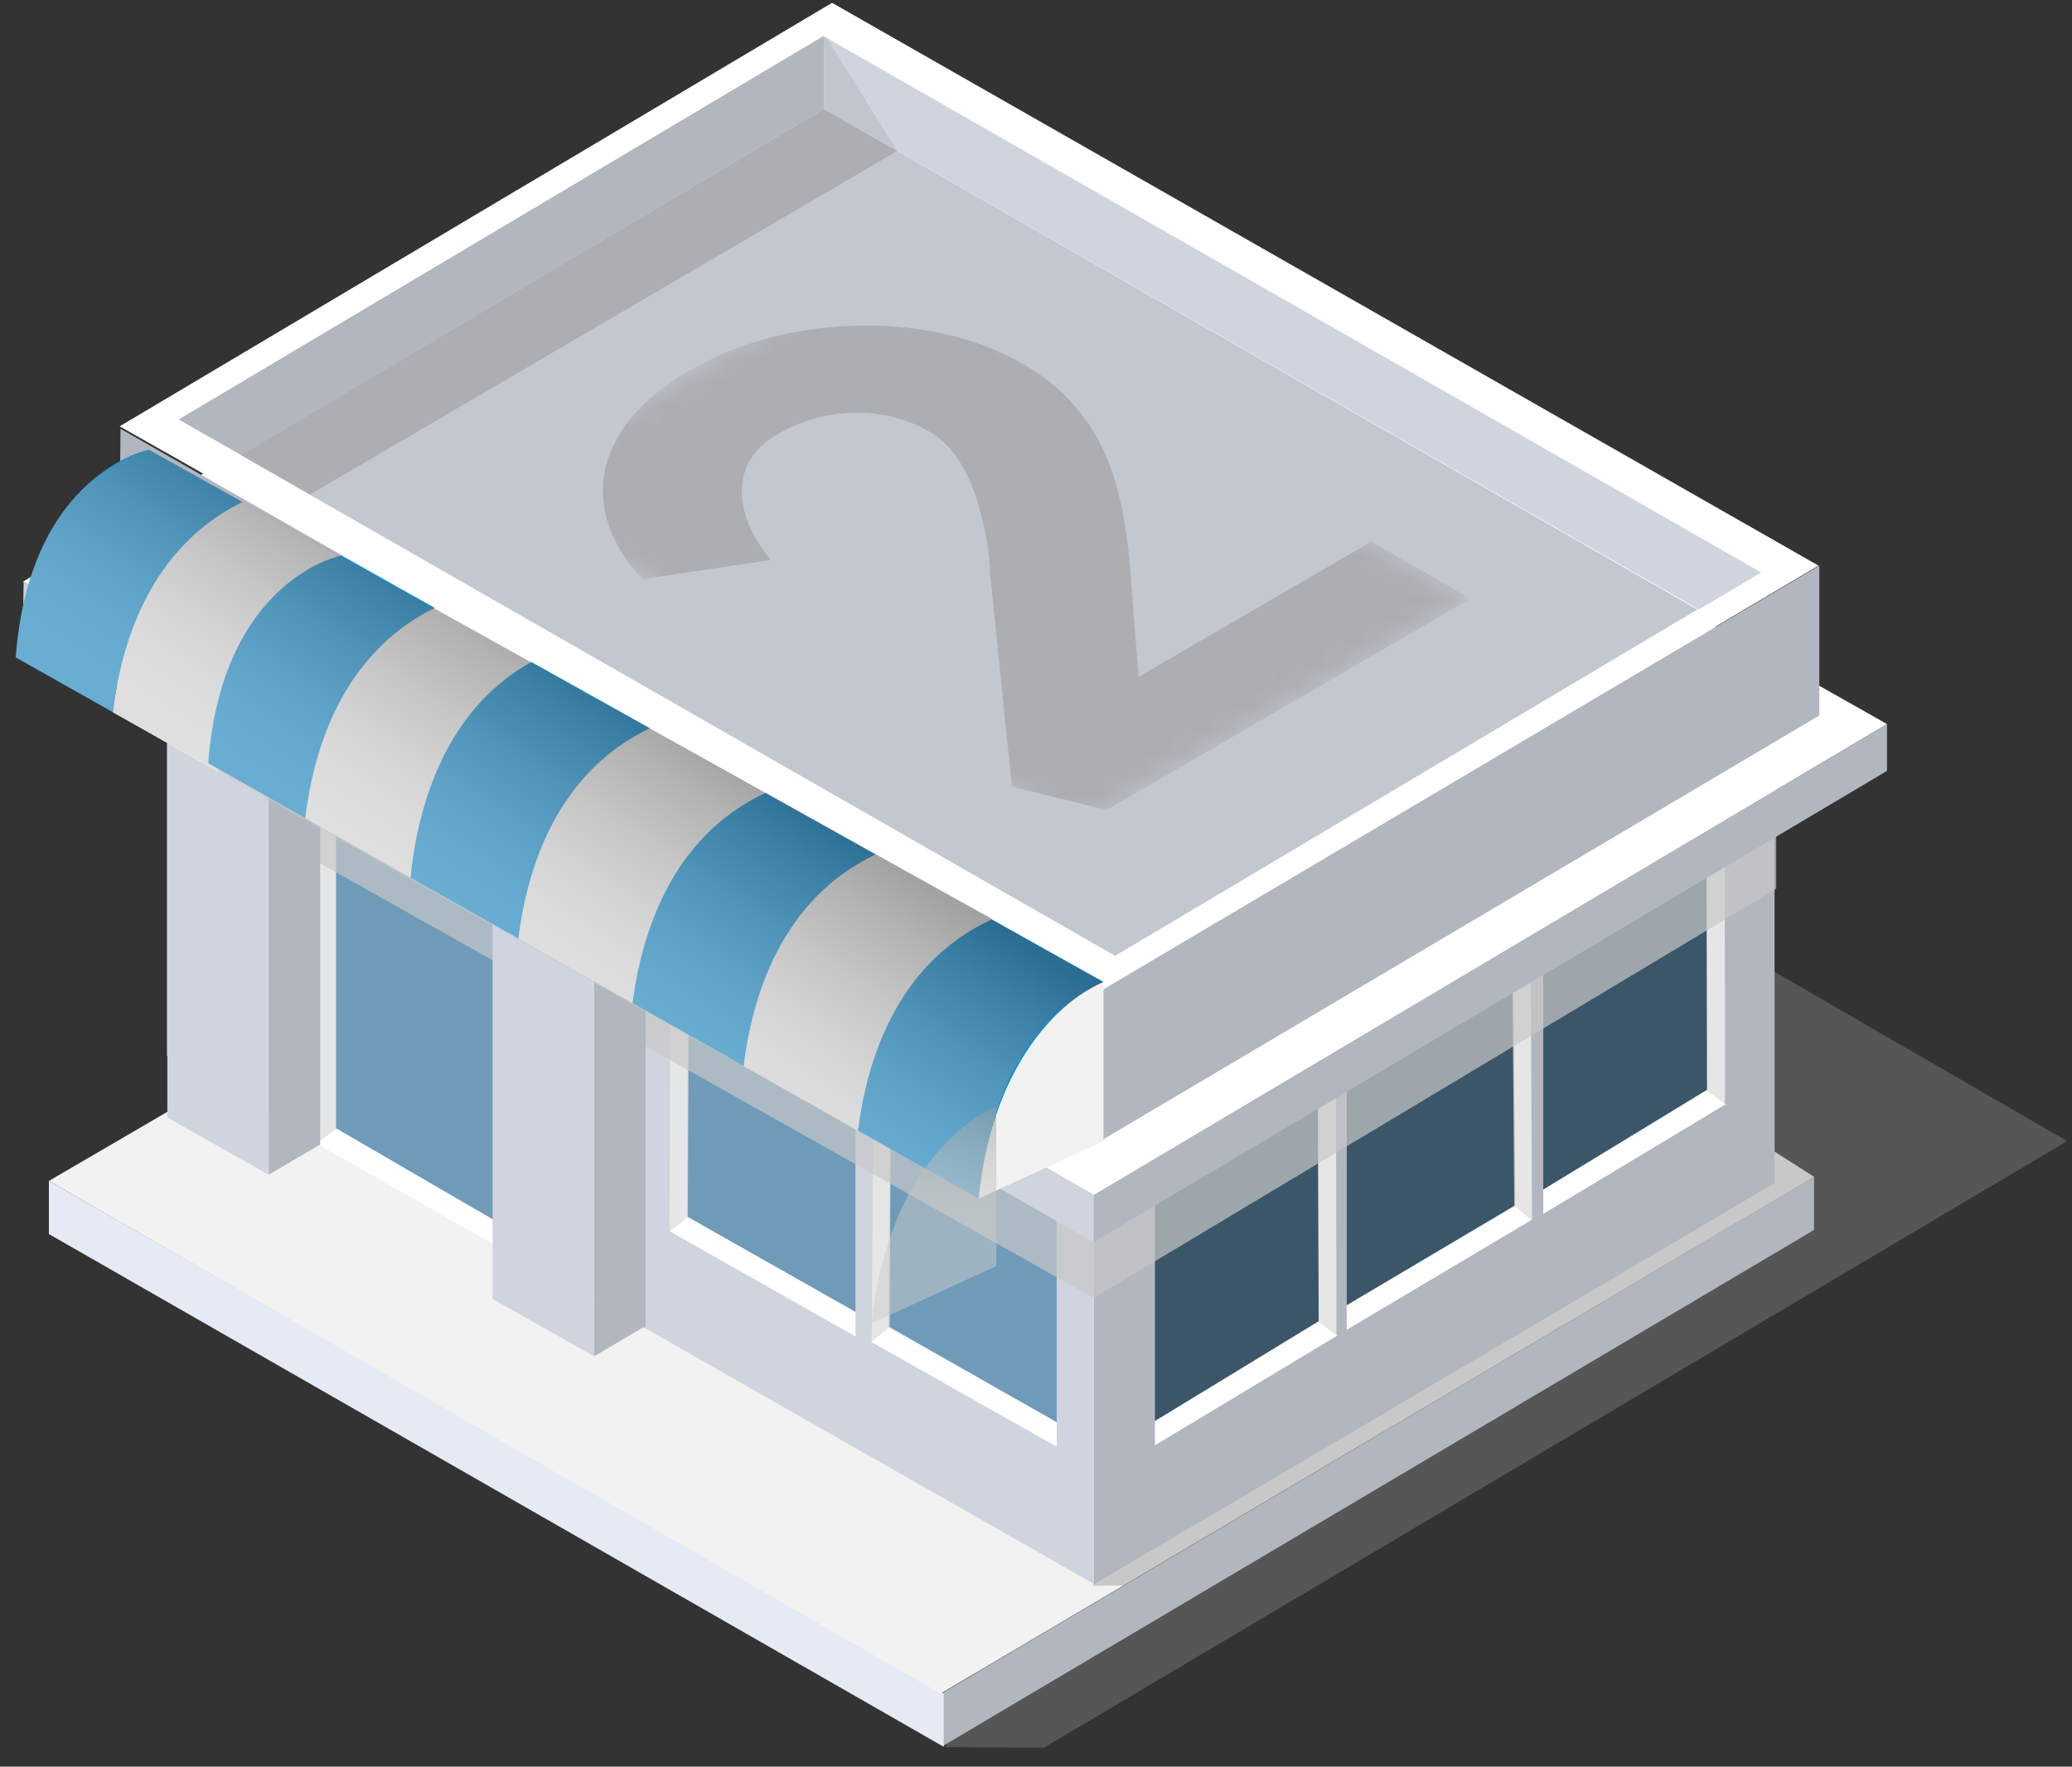 <svg width="95" height="81" viewBox="0 0 95 81" fill="none" xmlns="http://www.w3.org/2000/svg">
<rect x="0" y="0" width="95" height="81" fill="#333333" stroke="none"/>
<g style="mix-blend-mode:multiply" opacity="0.4">
<path d="M43.346 80.105L47.867 80.129L94.778 52.318L61.785 33.237L43.346 80.105Z" fill="#89898A"/>
</g>
<path d="M43.244 77.606V80.043L83.172 56.393V53.956L43.244 77.606Z" fill="#B2B6BE"/>
<path d="M2.242 54.144V56.581L43.268 80.089V77.652L2.242 54.144Z" fill="#E5EAF5"/>
<path d="M83.172 53.956L80.351 52.161L42.139 30.878L2.242 54.144L43.127 77.652L83.172 53.956Z" fill="#F2F2F2"/>
<g style="mix-blend-mode:multiply" opacity="0.4">
<path d="M50.109 72.708L51.551 72.692L83.172 53.956L55.203 36.011L50.109 72.708Z" fill="#89898A"/>
</g>
<path d="M81.362 54.246L50.148 72.645V48.596L81.362 30.22V54.246Z" fill="#B2B6BE"/>
<path d="M78.305 38.495L78.415 49.975L70.758 54.543V43.134L78.305 38.495Z" fill="#3C5669"/>
<path d="M78.266 49.967V49.99L79.128 50.625L70.758 55.656V54.543L78.266 49.967Z" fill="white"/>
<path d="M78.242 39.49V38.518L78.25 38.487L79.081 38.001L79.089 50.625L78.266 49.99V49.967L78.242 39.49Z" fill="#E6E6E6"/>
<path d="M69.332 43.792L69.427 55.288L61.747 59.848V48.439L69.332 43.792Z" fill="#3C5669"/>
<path d="M69.474 55.272V55.288L70.226 55.93L61.747 60.969V59.848L69.474 55.272Z" fill="white"/>
<path d="M69.387 44.795L69.356 43.823L69.348 43.792L70.179 43.306L70.242 55.93L69.474 55.288V55.272L69.387 44.795Z" fill="#E6E6E6"/>
<path d="M60.477 49.097L60.602 60.585L52.954 65.154V53.736L60.477 49.097Z" fill="#3C5669"/>
<path d="M60.461 60.577V60.593L61.315 61.236L52.954 66.266V65.154L60.461 60.577Z" fill="white"/>
<path d="M60.422 50.1L60.414 49.129L60.422 49.097L61.253 48.611L61.276 61.236L60.461 60.593V60.577L60.422 50.1Z" fill="#E6E6E6"/>
<path d="M7.658 24.382V48.408L50.156 72.621V48.596L7.658 24.382Z" fill="#D0D4DE"/>
<path d="M15.291 36.457L15.267 51.73L22.916 56.094V40.9L15.291 36.457Z" fill="#6F9BB8"/>
<path d="M15.408 51.73V51.745L14.499 52.412L22.915 57.215V56.095L15.408 51.73Z" fill="white"/>
<path d="M15.408 37.46V36.488L15.4 36.457L14.554 35.995V52.412L15.408 51.746V51.73V37.46Z" fill="#E6E6E6"/>
<path d="M40.854 49.363L40.791 60.843L48.447 65.208V53.799L40.854 49.363Z" fill="#6F9BB8"/>
<path d="M40.728 60.844V60.867L39.945 61.525L48.447 66.329V65.208L40.728 60.844Z" fill="white"/>
<path d="M40.822 50.366L40.862 49.395L40.87 49.363L40.047 48.901L39.968 61.525L40.728 60.867V60.843L40.822 50.366Z" fill="#E6E6E6"/>
<path d="M31.583 44.513L31.536 55.789L39.224 60.154V48.948L31.583 44.513Z" fill="#6F9BB8"/>
<path d="M31.497 55.789V55.805L30.721 56.463L39.224 61.275V60.154L31.497 55.789Z" fill="white"/>
<path d="M31.544 45.516L31.559 44.544L31.552 44.513L30.721 44.05L30.698 56.471L31.497 55.805V55.789L31.544 45.516Z" fill="#E6E6E6"/>
<g style="mix-blend-mode:multiply" opacity="0.7">
<path d="M7.759 29.695V35.697L50.156 59.519V53.517L7.759 29.695Z" fill="#C6C7C7"/>
</g>
<g style="mix-blend-mode:multiply" opacity="0.7">
<path d="M50.148 53.509V59.511L81.44 40.751V34.749L50.148 53.509Z" fill="#C6C7C7"/>
</g>
<path d="M29.6 60.797L27.241 62.184V43.706L29.6 42.303V60.797Z" fill="#B2B6BE"/>
<path d="M27.241 62.184L22.586 59.559V41.081L27.241 43.706V62.184Z" fill="#D0D4DE"/>
<path d="M14.679 52.474L12.32 53.861V35.384L14.679 33.981V52.474Z" fill="#B2B6BE"/>
<path d="M12.32 53.861L7.673 51.236V32.758L12.32 35.384V53.861Z" fill="#D0D4DE"/>
<path d="M1.051 26.67L36.928 5.152L86.518 33.198L50.172 54.794L1.051 26.67Z" fill="white"/>
<path d="M50.14 54.794V56.949L86.518 35.344V33.19L50.14 54.794Z" fill="#B2B6BE"/>
<path d="M1.051 28.825L1.083 26.693L50.148 54.794L50.14 56.957L1.051 28.825Z" fill="#D0D4DE"/>
<path d="M9.045 21.561L5.487 19.547L38.15 0.129L83.376 25.933L79.818 28.041L50.658 45.359L9.045 21.561Z" fill="white"/>
<path d="M51.128 43.824L11.388 21.067L11.028 20.863L37.774 4.995L77.828 27.947L77.467 28.159L51.128 43.824Z" fill="#C3C7CF"/>
<path d="M83.415 25.933V32.805L50.595 52.231V45.359L83.415 25.933Z" fill="#B2B6BE"/>
<path d="M5.487 23.692L5.526 19.657L50.658 45.461H50.595V52.286H50.658L5.487 23.692Z" fill="#B2B6BE"/>
<path d="M80.75 26.247L77.89 27.947L37.774 4.995V1.664L80.75 26.247Z" fill="#D0D4DE"/>
<path d="M37.735 1.664H37.774V4.995L11.051 20.863L8.191 19.233L37.735 1.664Z" fill="#B2B6BE"/>
<path d="M18.825 40.242L13.998 37.515C14.366 34.491 15.659 29.969 19.938 27.877L24.373 30.353C20.228 32.657 19.115 37.335 18.833 40.242H18.825Z" fill="#F2F2F2"/>
<path d="M10.001 35.384L5.173 32.657C5.542 29.632 6.835 25.11 11.114 23.018L15.549 25.494C11.403 27.798 10.291 32.476 10.009 35.384H10.001Z" fill="#F2F2F2"/>
<path d="M5.173 32.657L0.722 30.141C1.365 21.686 6.819 20.62 6.819 20.62L11.106 23.018C6.827 25.11 5.534 29.632 5.165 32.657H5.173Z" fill="#078FDB"/>
<path d="M13.997 37.507L9.546 34.992C10.188 26.537 15.643 25.471 15.643 25.471L19.93 27.869C15.651 29.961 14.358 34.483 13.989 37.507H13.997Z" fill="#078FDB"/>
<path d="M23.77 43.032L18.825 40.242C19.107 37.343 20.22 32.657 24.365 30.353L29.804 33.393C25.462 35.446 24.146 39.983 23.77 43.032Z" fill="#078FDB"/>
<path d="M29.005 45.994L23.77 43.032C24.146 39.984 25.462 35.446 29.804 33.393L35.102 36.355C30.729 38.385 29.396 42.93 29.005 45.994Z" fill="#F2F2F2"/>
<path d="M34.098 48.87L29.004 45.994C29.396 42.93 30.721 38.393 35.101 36.355L40.14 39.176C35.775 41.245 34.474 45.829 34.098 48.87Z" fill="#078FDB"/>
<path d="M45.438 42.138L50.595 45.022C46.316 47.271 45.164 52.012 44.866 54.959L39.334 51.832C39.71 48.768 41.034 44.184 45.438 42.138Z" fill="#078FDB"/>
<path d="M44.866 54.959L50.587 52.326V45.022C50.587 45.022 45.744 46.762 44.866 54.959Z" fill="#F2F2F2"/>
<path style="mix-blend-mode:multiply" opacity="0.5" d="M39.96 60.679L45.681 58.046V50.743C45.681 50.743 40.838 52.482 39.96 60.679Z" fill="url(#paint0_linear_179_4479)"/>
<path d="M40.141 39.176L40.258 39.247C40.258 39.247 40.243 39.255 40.235 39.263L45.438 42.17C41.034 44.215 39.718 48.776 39.334 51.84L34.099 48.877C34.467 45.829 35.776 41.253 40.141 39.184V39.176Z" fill="#F2F2F2"/>
<path style="mix-blend-mode:multiply" opacity="0.5" d="M6.827 20.62L45.454 42.115C45.454 42.115 45.438 42.123 45.43 42.131L50.587 45.03C46.183 47.075 45.234 51.902 44.858 54.966L0.722 30.141C0.981 26.701 2.266 22.109 6.827 20.62Z" fill="url(#paint1_linear_179_4479)"/>
<g style="mix-blend-mode:multiply" opacity="0.4">
<path d="M11.05 20.863L14.209 22.674L41.136 6.923L37.774 4.995L11.05 20.863Z" fill="#89898A"/>
</g>
<g style="mix-blend-mode:multiply" opacity="0.2">
<path d="M37.907 1.743L37.782 1.68V4.995L41.136 6.922L37.907 1.743Z" fill="#89898A"/>
</g>
<g style="mix-blend-mode:multiply" opacity="0.4">
<mask id="mask0_179_4479" style="mask-type:luminance" maskUnits="userSpaceOnUse" x="22" y="11" width="46" height="28">
<path d="M22.288 22.423L40.438 11.867L67.428 27.453L49.27 38.001L22.288 22.423Z" fill="white"/>
</mask>
<g mask="url(#mask0_179_4479)">
<path d="M67.428 27.453L62.882 24.828L52.201 31.034L51.786 25.698C51.699 24.781 51.574 23.927 51.409 23.151C51.237 22.367 51.025 21.654 50.751 21.004C50.477 20.354 50.156 19.766 49.779 19.249C49.395 18.724 48.972 18.253 48.502 17.83C48.04 17.415 47.522 17.047 46.966 16.725C45.477 15.871 43.824 15.315 42.021 15.08C40.219 14.837 38.416 14.884 36.598 15.197C34.788 15.519 33.126 16.122 31.622 16.992C30.117 17.862 29.106 18.786 28.448 19.844C27.782 20.902 27.531 22.007 27.688 23.159C27.852 24.311 28.432 25.447 29.451 26.552L35.344 25.674C34.709 24.907 34.302 24.154 34.122 23.418C33.941 22.689 33.973 22.023 34.224 21.427C34.467 20.832 34.929 20.33 35.603 19.938C36.386 19.484 37.178 19.186 37.977 19.037C38.785 18.896 39.584 18.88 40.383 19.006C41.175 19.131 41.919 19.39 42.593 19.782C43.126 20.087 43.557 20.503 43.902 21.02C44.247 21.537 44.521 22.109 44.733 22.736C44.936 23.363 45.101 23.99 45.211 24.609C45.328 25.228 45.391 25.8 45.399 26.325L46.394 36.065L50.743 37.139L67.428 27.445" fill="#89898A"/>
</g>
</g>
<defs>
<linearGradient id="paint0_linear_179_4479" x1="44.985" y1="47.045" x2="43.897" y2="55.806" gradientUnits="userSpaceOnUse">
<stop stop-color="#4D4D4D"/>
<stop offset="0.21" stop-color="#757575"/>
<stop offset="0.45" stop-color="#9A9A9A"/>
<stop offset="0.66" stop-color="#B5B5B5"/>
<stop offset="0.85" stop-color="#C6C6C6"/>
<stop offset="1" stop-color="#CCCCCC"/>
</linearGradient>
<linearGradient id="paint1_linear_179_4479" x1="29.342" y1="31.537" x2="22.139" y2="42.419" gradientUnits="userSpaceOnUse">
<stop stop-color="#4D4D4D"/>
<stop offset="0.21" stop-color="#757575"/>
<stop offset="0.45" stop-color="#9A9A9A"/>
<stop offset="0.66" stop-color="#B5B5B5"/>
<stop offset="0.85" stop-color="#C6C6C6"/>
<stop offset="1" stop-color="#CCCCCC"/>
</linearGradient>
</defs>
</svg>
